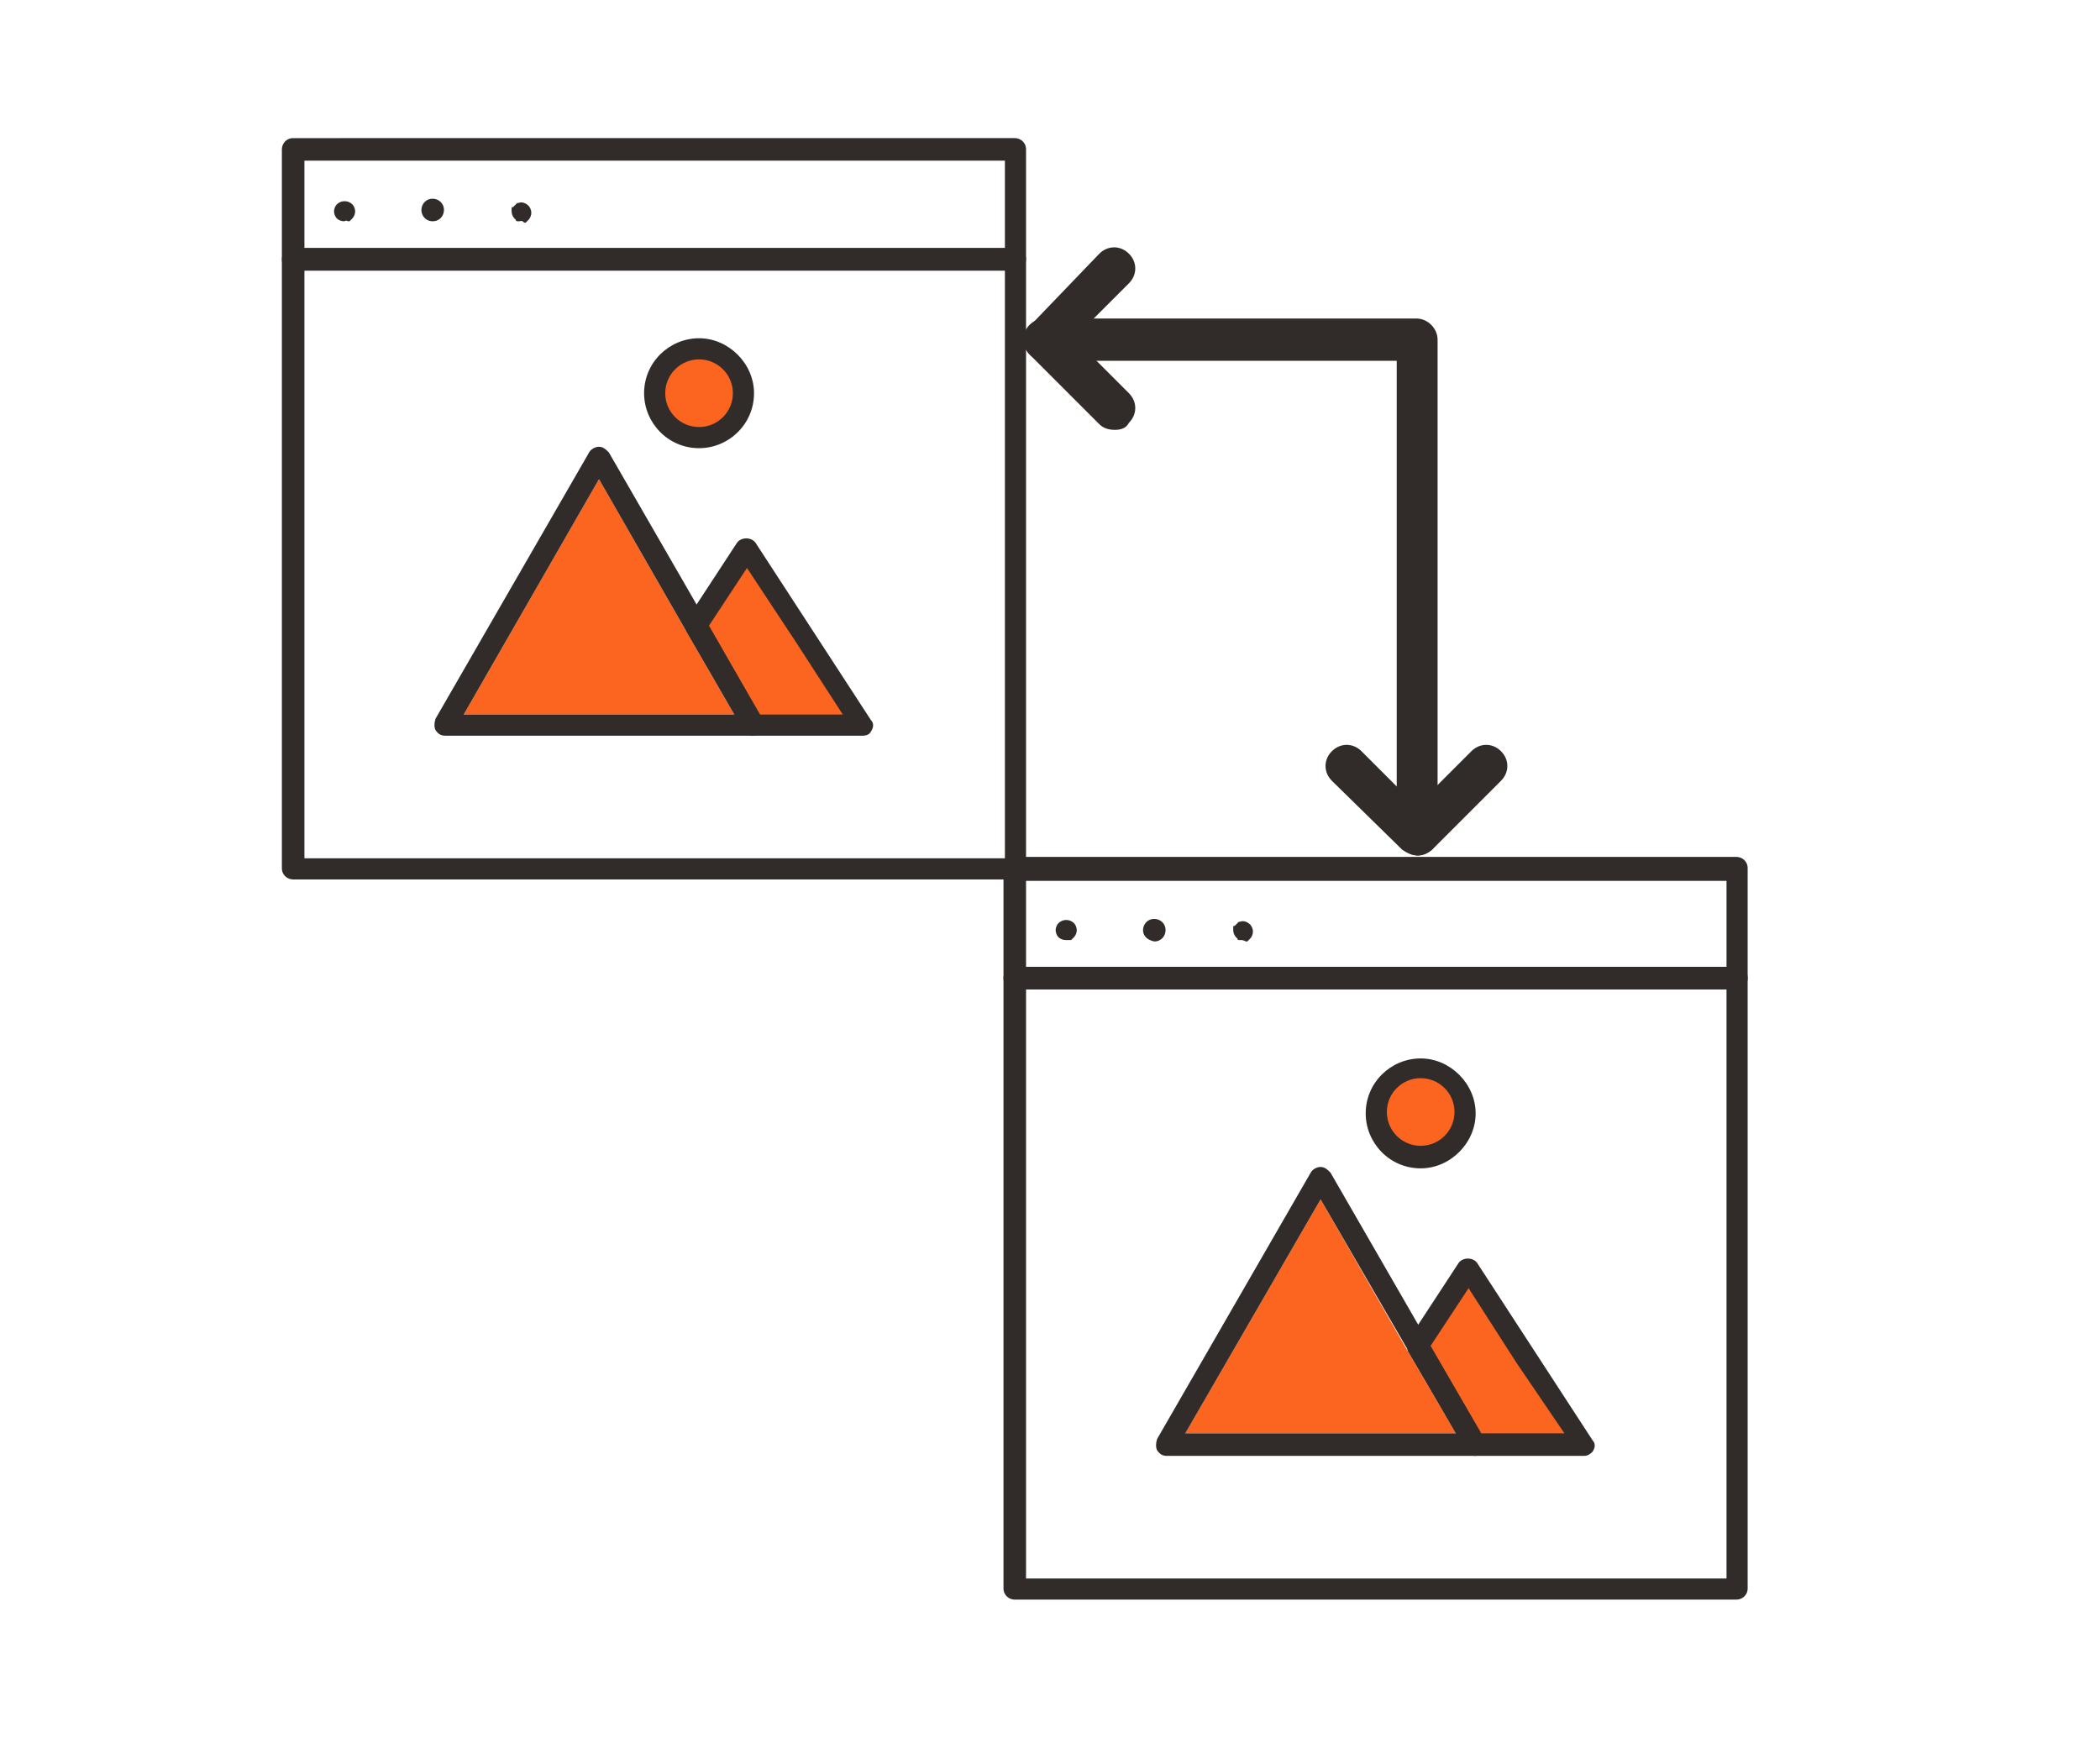<?xml version="1.0" encoding="utf-8"?>
<!-- Generator: Adobe Illustrator 24.0.1, SVG Export Plug-In . SVG Version: 6.00 Build 0)  -->
<svg version="1.1" id="Layer_1" xmlns="http://www.w3.org/2000/svg" xmlns:xlink="http://www.w3.org/1999/xlink" x="0px" y="0px"
	 viewBox="0 0 149 124" style="enable-background:new 0 0 149 124;" xml:space="preserve">
<style type="text/css">
	.st0{fill:#312C29;}
	.st1{fill:#FB6520;}
</style>
<g>
	<path class="st0" d="M72,19.2H20.8c-0.4,0-0.8-0.3-0.8-0.8v-7.8c0-0.4,0.3-0.8,0.8-0.8H72c0.4,0,0.8,0.3,0.8,0.8v7.8
		C72.8,18.8,72.4,19.2,72,19.2z M21.6,17.6h49.7v-6.2H21.6V17.6z"/>
</g>
<g>
	<path class="st0" d="M72,62.4H20.8c-0.4,0-0.8-0.3-0.8-0.8V18.4c0-0.4,0.3-0.8,0.8-0.8H72c0.4,0,0.8,0.3,0.8,0.8v43.3
		C72.8,62.1,72.4,62.4,72,62.4z M21.6,60.9h49.7V19.2H21.6V60.9z"/>
</g>
<g>
	<g>
		<path class="st0" d="M24.4,15.7c-0.2,0-0.4-0.1-0.5-0.2c-0.1-0.1-0.2-0.3-0.2-0.5c0-0.2,0.1-0.4,0.2-0.5c0.3-0.3,0.8-0.3,1.1,0
			c0.1,0.1,0.2,0.3,0.2,0.5c0,0.2-0.1,0.4-0.2,0.5c0,0-0.1,0.1-0.1,0.1c0,0-0.1,0.1-0.1,0.1c0,0-0.1,0-0.1,0
			C24.5,15.6,24.5,15.7,24.4,15.7z"/>
	</g>
	<g>
		<path class="st0" d="M29.9,14.9c0-0.4,0.3-0.8,0.8-0.8l0,0c0.4,0,0.8,0.3,0.8,0.8l0,0c0,0.4-0.3,0.8-0.8,0.8l0,0
			C30.2,15.7,29.9,15.3,29.9,14.9z"/>
	</g>
	<g>
		<path class="st0" d="M36.9,15.7c0,0-0.1,0-0.1,0c-0.1,0-0.1,0-0.1,0c0,0-0.1,0-0.1-0.1c0,0-0.1-0.1-0.1-0.1
			c-0.1-0.1-0.2-0.3-0.2-0.5c0-0.1,0-0.1,0-0.1c0-0.1,0-0.1,0-0.1c0-0.1,0-0.1,0.1-0.1c0,0,0.1-0.1,0.1-0.1s0.1-0.1,0.1-0.1
			c0,0,0.1-0.1,0.1-0.1c0,0,0.1,0,0.1,0c0.2-0.1,0.5,0,0.7,0.2c0.1,0.1,0.2,0.3,0.2,0.5c0,0.2-0.1,0.4-0.2,0.5c0,0-0.1,0.1-0.1,0.1
			c0,0-0.1,0.1-0.1,0.1c0,0-0.1,0-0.1,0C37,15.6,36.9,15.7,36.9,15.7z"/>
	</g>
</g>
<g>
	<path class="st0" d="M61.2,52.2h-7.7c-0.3,0-0.5-0.1-0.7-0.4l-4.1-7c-0.1-0.3-0.1-0.6,0-0.8l3.6-5.5c0.3-0.4,1-0.4,1.3,0l4.1,6.3v0
		l4.1,6.3c0.2,0.2,0.2,0.5,0,0.8C61.7,52.1,61.5,52.2,61.2,52.2z"/>
	<g id="XMLID_21_">
		<g>
			<polygon class="st1" points="56.5,45.6 59.8,50.7 53.9,50.7 50.3,44.4 53,40.3 			"/>
		</g>
		<g>
		</g>
	</g>
</g>
<g>
	<g id="XMLID_20_">
		<g>
			<polygon class="st1" points="48.7,44.8 52.1,50.7 32.9,50.7 42.5,34 			"/>
			<path class="st0" d="M32.9,50.7h19.2l-3.4-5.9L42.5,34L32.9,50.7z M43.2,32.1l10.9,18.9c0.1,0.2,0.1,0.5,0,0.8
				c-0.1,0.2-0.4,0.4-0.7,0.4H31.6c-0.3,0-0.5-0.1-0.7-0.4c-0.1-0.2-0.1-0.5,0-0.8l10.9-18.9c0.1-0.2,0.4-0.4,0.7-0.4
				C42.8,31.7,43,31.9,43.2,32.1z"/>
		</g>
		<g>
		</g>
	</g>
</g>
<g>
	<path class="st0" d="M49.6,31.8c-2.2,0-3.9-1.8-3.9-3.9c0-2.2,1.8-3.9,3.9-3.9s3.9,1.8,3.9,3.9C53.5,30.1,51.7,31.8,49.6,31.8z"/>
	<g id="XMLID_22_">
		<g>
			<circle class="st1" cx="49.6" cy="27.9" r="2.4"/>
		</g>
		<g>
		</g>
	</g>
</g>
<g>
	<path class="st0" d="M123.2,70.2H72c-0.4,0-0.8-0.3-0.8-0.8v-7.8c0-0.4,0.3-0.8,0.8-0.8h51.2c0.4,0,0.8,0.3,0.8,0.8v7.8
		C124,69.9,123.6,70.2,123.2,70.2z M72.8,68.7h49.7v-6.2H72.8V68.7z"/>
</g>
<g>
	<path class="st0" d="M123.2,113.5H72c-0.4,0-0.8-0.3-0.8-0.8V69.4c0-0.4,0.3-0.8,0.8-0.8h51.2c0.4,0,0.8,0.3,0.8,0.8v43.3
		C124,113.2,123.6,113.5,123.2,113.5z M72.8,112h49.7V70.2H72.8V112z"/>
</g>
<g>
	<g>
		<path class="st0" d="M75.6,66.7c-0.2,0-0.4-0.1-0.5-0.2c-0.1-0.1-0.2-0.3-0.2-0.5c0-0.2,0.1-0.4,0.2-0.5c0.3-0.3,0.8-0.3,1.1,0
			c0.1,0.1,0.2,0.3,0.2,0.5c0,0.2-0.1,0.4-0.2,0.5c0,0-0.1,0.1-0.1,0.1c0,0-0.1,0.1-0.1,0.1c0,0-0.1,0-0.1,0
			C75.7,66.7,75.7,66.7,75.6,66.7z"/>
	</g>
	<g>
		<path class="st0" d="M81.1,66c0-0.4,0.3-0.8,0.8-0.8l0,0c0.4,0,0.8,0.3,0.8,0.8l0,0c0,0.4-0.3,0.8-0.8,0.8l0,0
			C81.4,66.7,81.1,66.4,81.1,66z"/>
	</g>
	<g>
		<path class="st0" d="M88.1,66.7c0,0-0.1,0-0.1,0c-0.1,0-0.1,0-0.1,0c0,0-0.1,0-0.1-0.1c0,0-0.1-0.1-0.1-0.1
			c-0.1-0.1-0.2-0.3-0.2-0.5c0-0.1,0-0.1,0-0.1c0-0.1,0-0.1,0-0.1c0-0.1,0-0.1,0.1-0.1c0,0,0.1-0.1,0.1-0.1s0.1-0.1,0.1-0.1
			c0,0,0.1-0.1,0.1-0.1c0,0,0.1,0,0.1,0c0.2-0.1,0.5,0,0.7,0.2c0.1,0.1,0.2,0.3,0.2,0.5c0,0.2-0.1,0.4-0.2,0.5c0,0-0.1,0.1-0.1,0.1
			c0,0-0.1,0.1-0.1,0.1c0,0-0.1,0-0.1,0C88.2,66.7,88.1,66.7,88.1,66.7z"/>
	</g>
</g>
<g>
	<path class="st0" d="M112.4,103.3h-7.7c-0.3,0-0.5-0.1-0.7-0.4l-4.1-7c-0.1-0.3-0.1-0.6,0-0.8l3.6-5.5c0.3-0.4,1-0.4,1.3,0l4.1,6.3
		v0l4.1,6.3c0.2,0.2,0.2,0.5,0,0.8C112.9,103.1,112.7,103.3,112.4,103.3z"/>
	<g id="XMLID_25_">
		<g>
			<polygon class="st1" points="107.6,96.7 111,101.7 105.1,101.7 101.5,95.5 104.2,91.4 			"/>
		</g>
		<g>
		</g>
	</g>
</g>
<g>
	<g id="XMLID_24_">
		<g>
			<polygon class="st1" points="99.9,95.9 103.3,101.7 84.1,101.7 93.7,85.1 			"/>
			<path class="st0" d="M104.7,103.3H82.8c-0.3,0-0.5-0.1-0.7-0.4c-0.1-0.2-0.1-0.5,0-0.8l10.9-18.9c0.1-0.2,0.4-0.4,0.7-0.4
				c0.3,0,0.5,0.2,0.7,0.4l10.9,18.9c0.1,0.2,0.1,0.5,0,0.8C105.2,103.1,104.9,103.3,104.7,103.3z M93.7,85.1l-9.6,16.6h19.2
				l-3.4-5.9L93.7,85.1z"/>
		</g>
		<g>
		</g>
	</g>
</g>
<g>
	<path class="st0" d="M100.8,82.9c-2.2,0-3.9-1.8-3.9-3.9c0-2.2,1.8-3.9,3.9-3.9s3.9,1.8,3.9,3.9C104.7,81.1,102.9,82.9,100.8,82.9z
		"/>
	<g id="XMLID_23_">
		<g>
			<circle class="st1" cx="100.8" cy="78.9" r="2.4"/>
		</g>
		<g>
		</g>
	</g>
</g>
<g>
	<path class="st0" d="M100.6,60.7c-0.8,0-1.5-0.7-1.5-1.5V25.6H74.1c-0.8,0-1.5-0.7-1.5-1.5s0.7-1.5,1.5-1.5h26.4
		c0.8,0,1.5,0.7,1.5,1.5v35.1C102.1,60,101.4,60.7,100.6,60.7z"/>
</g>
<g>
	<path class="st0" d="M79.1,30.5c-0.4,0-0.8-0.1-1.1-0.4l-4.9-4.9c-0.6-0.6-0.6-1.5,0-2.1L78,18c0.6-0.6,1.5-0.6,2.1,0
		c0.6,0.6,0.6,1.5,0,2.1l-3.9,3.9l3.9,3.9c0.6,0.6,0.6,1.5,0,2.1C79.9,30.4,79.5,30.5,79.1,30.5z"/>
</g>
<g>
	<path class="st0" d="M100.6,60.7c-0.4,0-0.8-0.2-1.1-0.4l-5-4.9c-0.6-0.6-0.6-1.5,0-2.1c0.6-0.6,1.5-0.6,2.1,0l3.9,3.9l3.9-3.9
		c0.6-0.6,1.5-0.6,2.1,0c0.6,0.6,0.6,1.5,0,2.1l-4.9,4.9C101.3,60.5,101,60.7,100.6,60.7z"/>
</g>
</svg>
